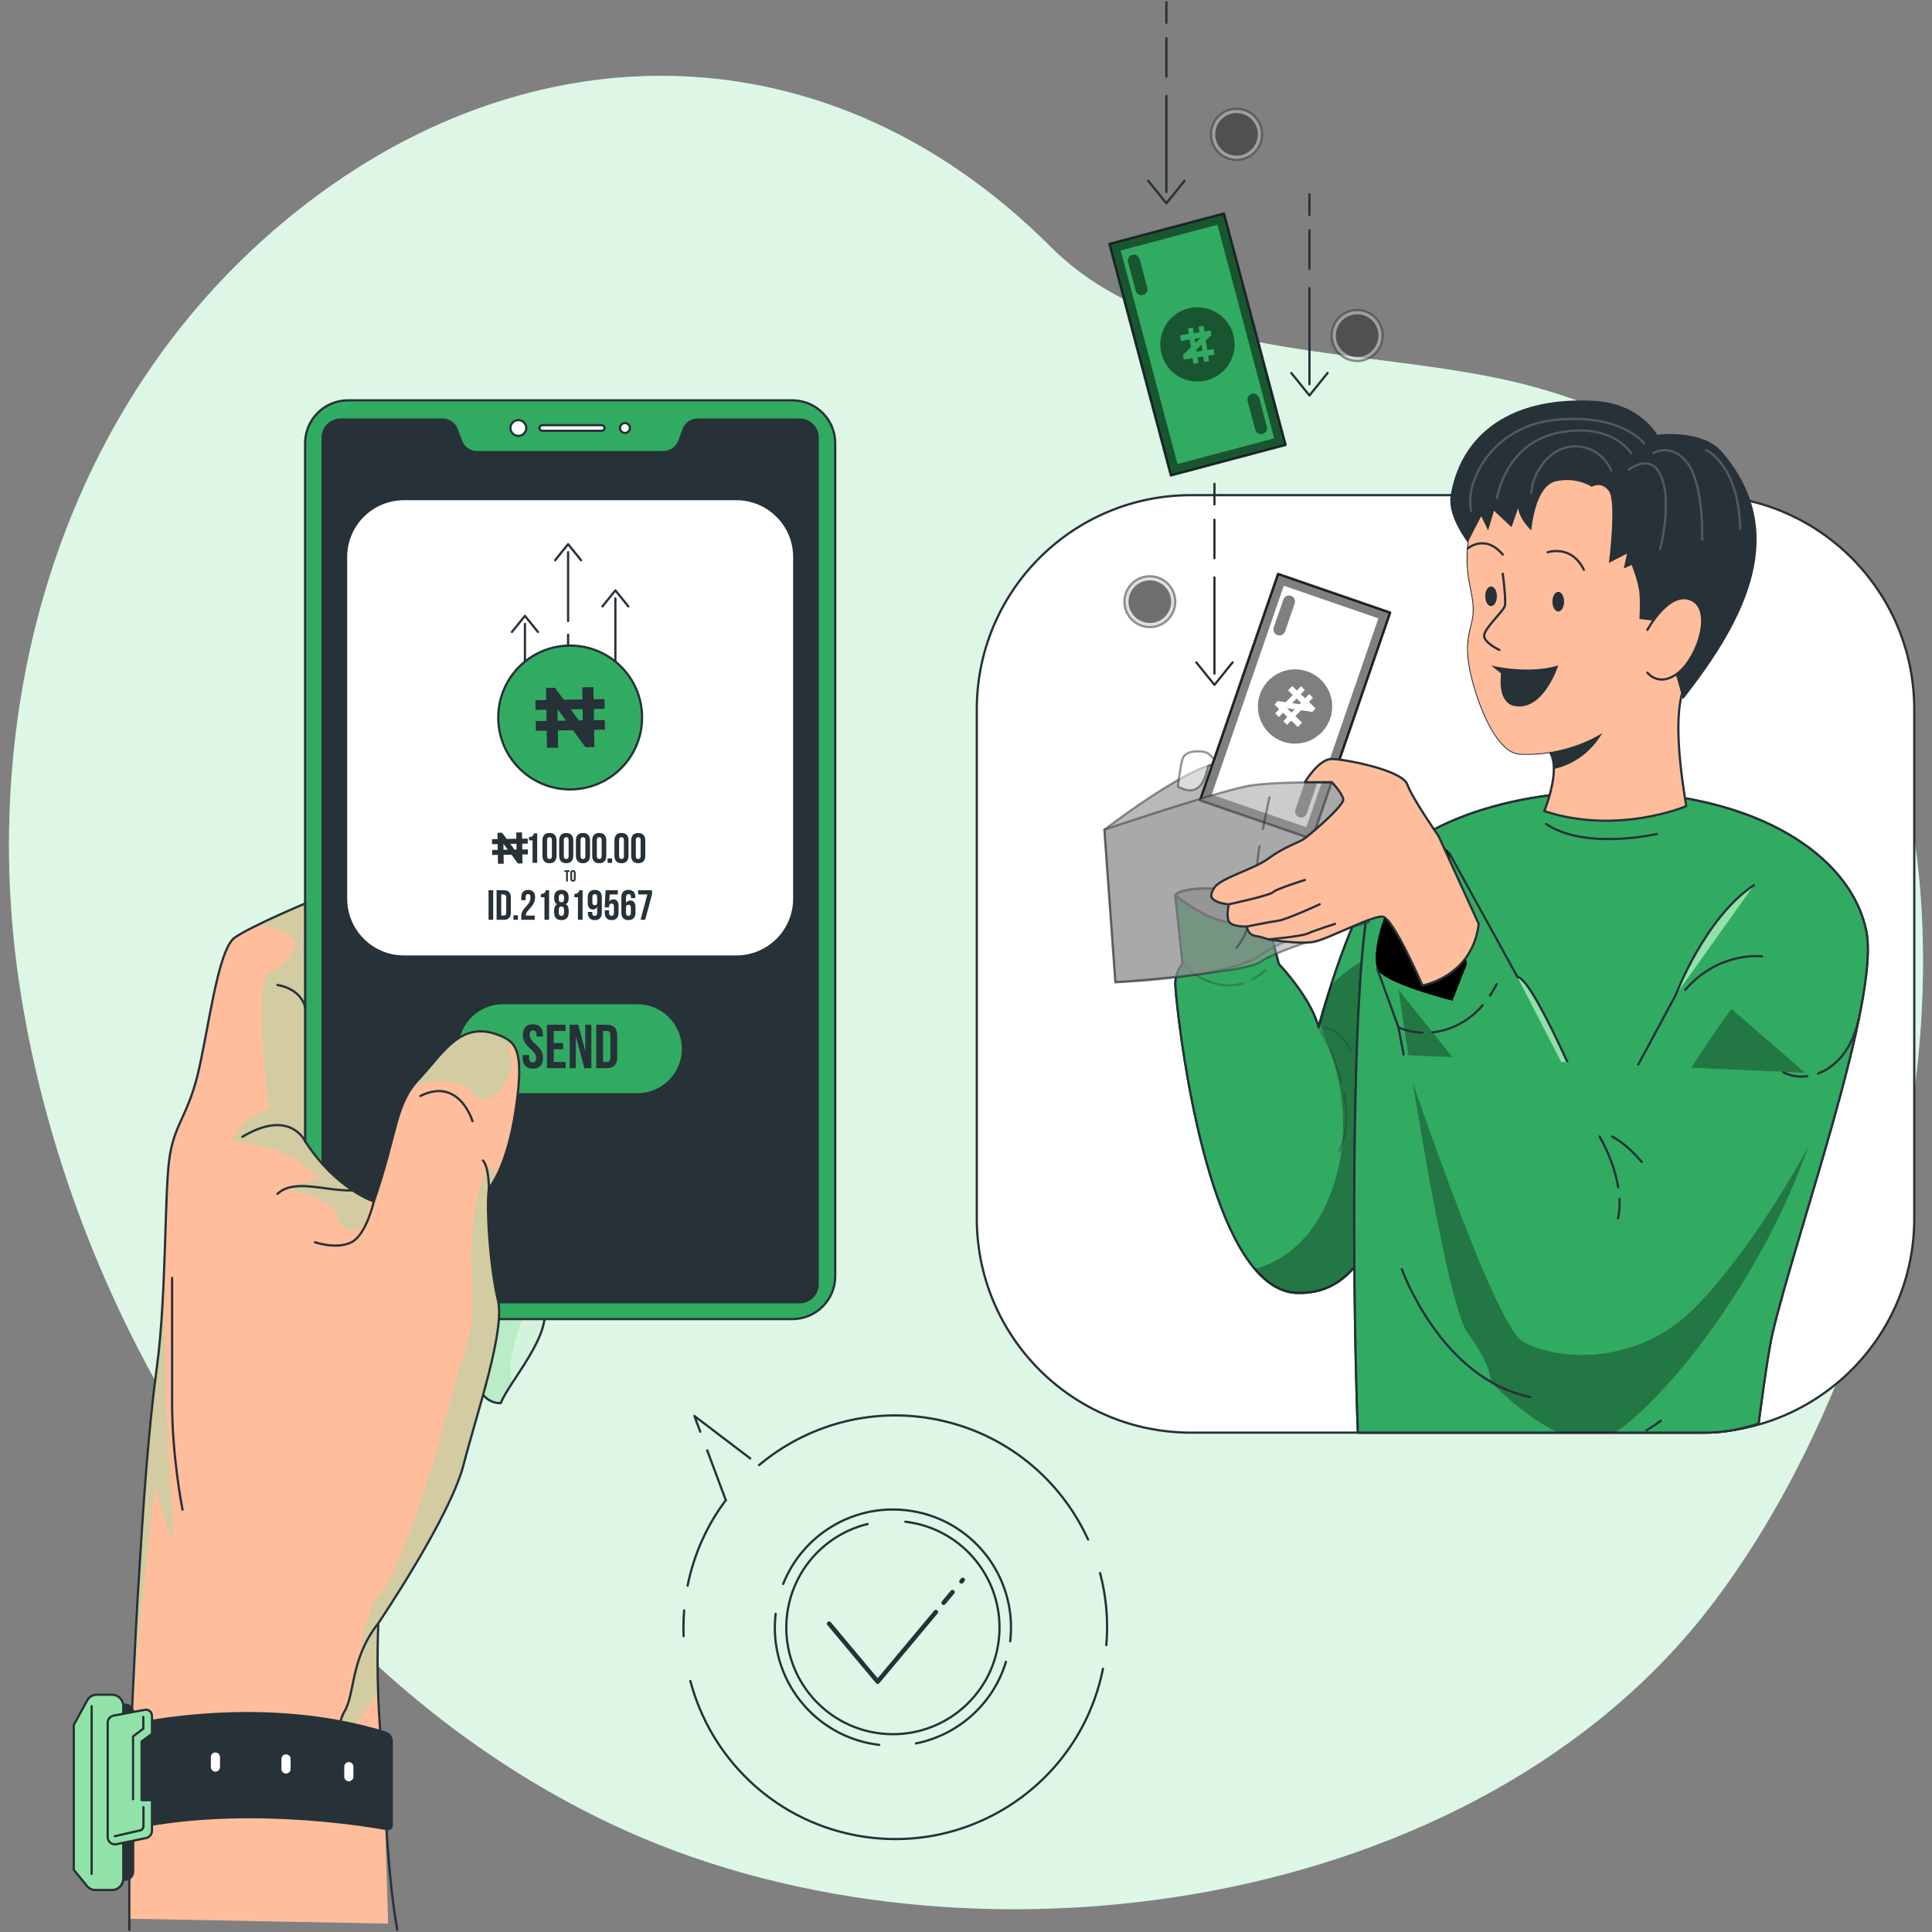 <?xml version="1.0" encoding="UTF-8"?>
<!DOCTYPE svg PUBLIC "-//W3C//DTD SVG 1.1//EN" "http://www.w3.org/Graphics/SVG/1.1/DTD/svg11.dtd">
<!-- Creator: CorelDRAW -->
<svg xmlns="http://www.w3.org/2000/svg" xml:space="preserve" width="304.932mm" height="304.932mm" version="1.1" style="shape-rendering:geometricPrecision; text-rendering:geometricPrecision; image-rendering:optimizeQuality; fill-rule:evenodd; clip-rule:evenodd"
viewBox="0 0 34236.65 34236.65"
 xmlns:xlink="http://www.w3.org/1999/xlink"
 xmlns:xodm="http://www.corel.com/coreldraw/odm/2003">
 <rect x="0" y="0" width="34236.65" height="34236.65" fill="#808080" stroke="none"/>
 <defs>
  <style type="text/css">
   <![CDATA[
    .str6 {stroke:white;stroke-width:39.61;stroke-linecap:round;stroke-linejoin:round;stroke-miterlimit:10;stroke-opacity:0.2}
    .str4 {stroke:#263138;stroke-width:39.61;stroke-linejoin:round;stroke-miterlimit:2.613;stroke-opacity:0.302}
    .str3 {stroke:#263138;stroke-width:39.61;stroke-linecap:round;stroke-linejoin:round;stroke-miterlimit:10;stroke-opacity:0.302}
    .str7 {stroke:#263138;stroke-width:39.61;stroke-linejoin:round;stroke-miterlimit:2.613;stroke-opacity:0.502}
    .str8 {stroke:#263138;stroke-width:39.61;stroke-linecap:round;stroke-linejoin:round;stroke-miterlimit:10;stroke-opacity:0.502}
    .str9 {stroke:#32AB62;stroke-width:8.56;stroke-miterlimit:2.613}
    .str5 {stroke:#FFBD9C;stroke-width:8.56;stroke-miterlimit:2.613}
    .str2 {stroke:#263138;stroke-width:39.61;stroke-linejoin:round;stroke-miterlimit:2.613}
    .str1 {stroke:#263138;stroke-width:79.22;stroke-linecap:round;stroke-linejoin:round;stroke-miterlimit:10}
    .str0 {stroke:#263138;stroke-width:39.61;stroke-linecap:round;stroke-linejoin:round;stroke-miterlimit:10}
    .fil23 {fill:none}
    .fil2 {fill:none;fill-rule:nonzero}
    .fil10 {fill:none;fill-rule:nonzero}
    .fil6 {fill:none;fill-rule:nonzero}
    .fil15 {fill:none;fill-rule:nonzero}
    .fil19 {fill:#237744}
    .fil20 {fill:#263138}
    .fil21 {fill:#32AB62}
    .fil22 {fill:white}
    .fil17 {fill:black;fill-rule:nonzero}
    .fil9 {fill:#263138;fill-rule:nonzero}
    .fil5 {fill:#32AB62;fill-rule:nonzero}
    .fil0 {fill:#91E2A8;fill-rule:nonzero}
    .fil8 {fill:#FFBD9C;fill-rule:nonzero}
    .fil3 {fill:white;fill-rule:nonzero}
    .fil4 {fill:black;fill-rule:nonzero;fill-opacity:0.302}
    .fil7 {fill:#91E2A8;fill-rule:nonzero;fill-opacity:0.302}
    .fil18 {fill:#91E2A8;fill-rule:nonzero;fill-opacity:0.4}
    .fil13 {fill:black;fill-rule:nonzero;fill-opacity:0.502}
    .fil11 {fill:#757575;fill-rule:nonzero;fill-opacity:0.502}
    .fil14 {fill:#999999;fill-rule:nonzero;fill-opacity:0.502}
    .fil16 {fill:#BFBFBF;fill-rule:nonzero;fill-opacity:0.502}
    .fil12 {fill:white;fill-rule:nonzero;fill-opacity:0.502}
    .fil1 {fill:white;fill-rule:nonzero;fill-opacity:0.702}
   ]]>
  </style>
   <clipPath id="id0">
    <path d="M-0 0l34236.65 0 0 34236.65 -34236.65 0 0 -34236.65z"/>
   </clipPath>
 </defs>
 <g id="Layer_x0020_1">
  <g>
  </g>
  <g style="clip-path:url(#id0)">
   <g>
    <path class="fil0" d="M4610.87 4295.73c15.3,-13.92 30.64,-27.8 46.01,-41.65 4235.88,-3814.14 9862.1,-3986.09 13960.79,119.7 2136.24,2139.94 5929.41,1730.4 8643.33,2504.4 9357.27,2668.74 7739.43,15364.7 3117.25,21501.86 -4171.05,5538.18 -13208.69,6789.38 -19280.75,4064.49 -5335.7,-2394.48 -9092.77,-7743.76 -10429.82,-13336.99 -134.11,-560.93 -244.38,-1127.51 -328.67,-1698.05 -703.31,-4761.34 647.59,-9818.12 4271.86,-13113.74z"/>
    <path class="fil1" d="M4610.89 4295.73c15.29,-13.92 30.63,-27.8 45.99,-41.64 4235.89,-3814.15 9862.12,-3986.1 13960.77,119.69 2136.26,2139.94 5929.42,1730.4 8643.34,2504.41 9357.27,2668.73 7739.43,15364.68 3117.25,21501.86 -4171.05,5538.18 -13208.69,6789.38 -19280.73,4064.47 -5335.73,-2394.46 -9092.77,-7743.76 -10429.84,-13336.99 -134.11,-560.92 -244.38,-1127.51 -328.68,-1698.07 -703.32,-4761.31 647.61,-9818.08 4271.9,-13113.72z"/>
    <path class="fil2 str0" d="M19545.24 29572.29c-406.6,2032.53 -2383.93,3350.63 -4416.47,2944 -1453.46,-290.77 -2541.59,-1384.76 -2894.93,-2727.76"/>
    <path class="fil2 str0" d="M19494.3 27876.5c108.03,407.45 148.43,837.92 110.85,1275.91"/>
    <path class="fil2 str0" d="M13450.67 25963.56c842.97,-707.62 1987.46,-1040.46 3150.57,-807.76 1229.4,245.94 2197.43,1066.56 2680.47,2126.43"/>
    <polyline class="fil2 str0" points="12409.14,25371.45 12304.69,25091.6 13294.27,25844.56 "/>
    <path class="fil2 str0" d="M12184.78 28099.79c113.75,-568.59 350.56,-1081.13 676.95,-1515.77"/>
    <line class="fil2 str0" x1="12861.73" y1="26584.02" x2="12531.98" y2= "25700.54" />
    <path class="fil2 str0" d="M12114.35 28994.8c-6.27,-151 -3.42,-303.61 9.03,-457.13"/>
    <path class="fil2 str0" d="M16042.93 26966.02c1036.16,121.35 1777.74,1059.69 1656.4,2095.86 -121.36,1036.18 -1059.69,1777.78 -2095.86,1656.43 -1036.18,-121.36 -1777.79,-1059.72 -1656.43,-2095.87 94.44,-806.29 683.54,-1434.18 1428.48,-1615.96"/>
    <path class="fil2 str0" d="M15579.79 30920.51c-1147.85,-134.45 -1969.37,-1173.93 -1834.95,-2321.75"/>
    <path class="fil2 str0" d="M17826.02 29449.49c-224.64,743.91 -845.4,1296.45 -1593.81,1445.42"/>
    <path class="fil2 str0" d="M13878.23 28068.83c340.99,-859.19 1226.64,-1417.66 2188.38,-1305.01 1147.83,134.42 1969.34,1173.89 1834.9,2321.74"/>
    <line class="fil2 str1" x1="17038.02" y1="28023.84" x2="17060.61" y2= "27996.79" />
    <line class="fil2 str1" x1="16722.13" y1="28401.95" x2="16879.49" y2= "28213.59" />
    <polyline class="fil2 str1" points="14692.89,28772.83 15553.43,29800.86 16584.27,28566.99 "/>
    <path class="fil3 str2" d="M30128.2 25387.42l-9024.27 0c-2095.47,0 -3794.21,-1698.72 -3794.21,-3794.21l0 -9024.25c0,-2095.47 1698.74,-3794.21 3794.21,-3794.21l9024.27 0c2095.5,0 3794.21,1698.74 3794.21,3794.21l0 9024.25c0,2095.49 -1698.71,3794.21 -3794.21,3794.21z"/>
    <path class="fil2 str0" d="M30355.64 10799.52c518.95,-2067.99 -598.84,-2775.77 -1303.12,-3046.77 -1128.25,-434.13 -2552.04,59.76 -2885.65,1208.61 -333.63,1148.84 -32.98,1410.41 -48.55,1880.43 -10.92,329.65 -229.48,491.96 11.47,1319.17 158.96,545.72 454.31,1171.75 798.64,1191.76 931.95,54.15 1814.28,-476.6 1765.27,-725.71"/>
    <path class="fil3 str2" d="M22398.51 16089.14c-251.84,-415.8 -1461.24,-409 -1570.74,-224.27 0,0 599.21,1937 1267,1736.23 667.81,-200.77 303.74,-1511.96 303.74,-1511.96z"/>
    <path class="fil2 str2" d="M22398.51 16089.14c-251.84,-415.8 -1461.24,-409 -1570.74,-224.27 0,0 599.21,1937 1267,1736.23 667.81,-200.77 303.74,-1511.96 303.74,-1511.96z"/>
    <path class="fil4" d="M22398.5 16089.15c-251.82,-415.79 -1461.22,-409 -1570.74,-224.28 0,0 599.21,1937 1267,1736.23 667.82,-200.78 303.74,-1511.95 303.74,-1511.95z"/>
    <path class="fil0 str2" d="M20955.72 17074.79c0,0 -128.03,146.04 -128.03,365.39 0,180.65 344.67,3789.22 1408.4,5045.38 222.86,263.69 477.56,423.57 767.53,427.02 900.42,9.69 1336.44,-704.53 1909.5,-2361.44 71.28,-206.22 145.33,-427.69 222.17,-664.39 557.13,-1710.17 1241.61,-5277.2 1241.61,-5277.2 0,0 -1214.63,281.69 -1935.09,995.91 -314.91,312.15 -642.96,1198.02 -852.68,1848.57 -103.11,319.73 -177.86,582.04 -208.99,692.78 -9.71,36.68 -15.22,56.74 -15.22,56.74 -27.69,-107.27 -73.37,-216.6 -127.34,-323.2 -0.7,-1.37 -0.7,-2.08 -1.39,-2.77 -2.08,-2.77 -3.47,-5.54 -4.17,-8.31 -217.31,-417.32 -570.97,-785.51 -570.97,-785.51l-262.29 -994.54c0,0 -92.76,181.34 -512.17,245.69 -420.09,64.38 -1058.9,-469.93 -1058.9,-469.93l128.03 1209.8z"/>
    <path class="fil5 str2" d="M20955.72 17074.79c0,0 -128.03,146.04 -128.03,365.39 0,180.65 344.67,3789.22 1408.4,5045.38 222.86,263.69 477.56,423.57 767.53,427.02 900.42,9.69 1336.44,-704.53 1909.5,-2361.44 71.28,-206.22 145.33,-427.69 222.17,-664.39 557.13,-1710.17 1241.61,-5277.2 1241.61,-5277.2 0,0 -1214.63,281.69 -1935.09,995.91 -314.91,312.15 -642.96,1198.02 -852.68,1848.57 -103.11,319.73 -177.86,582.04 -208.99,692.78 -9.71,36.68 -15.22,56.74 -15.22,56.74 -27.69,-107.27 -73.37,-216.6 -127.34,-323.2 -0.7,-1.37 -0.7,-2.08 -1.39,-2.77 -2.08,-2.77 -3.47,-5.54 -4.17,-8.31 -217.31,-417.32 -570.97,-785.51 -570.97,-785.51l-262.29 -994.54c0,0 -92.76,181.34 -512.17,245.69 -420.09,64.38 -1058.9,-469.93 -1058.9,-469.93l128.03 1209.8z"/>
    <path class="fil4" d="M22236.1 22485.55c222.85,263.7 477.54,423.58 767.52,427.04 900.43,9.69 1336.45,-704.56 1909.49,-2361.45l-12.44 -3850.79c0,0 -676.87,131.5 -1311.53,753.68 -103.13,319.73 -177.87,582.04 -208.99,692.79 253.3,527.4 694.86,1739.91 188.25,3032.09 -328.77,838.12 -866.51,1178.62 -1332.3,1306.65z"/>
    <path class="fil6 str3" d="M23819.18 19379.15c64.55,338.05 67.14,704.63 -89.2,1019.23"/>
    <path class="fil6 str3" d="M23364.91 18203.43c177.82,300.16 316.33,630.72 406.44,967.37"/>
    <path class="fil6 str3" d="M23938.77 18629.38c0,0 -126.65,-348.37 -468.89,-425.95"/>
    <path class="fil6 str3" d="M22190.91 17356.33c82.47,-44.43 159.34,-99.23 229.44,-161.35"/>
    <path class="fil6 str3" d="M20955.51 17074.79c268.15,286.71 686.2,474.19 1075.99,349.37"/>
    <path class="fil7 str4" d="M23231.35 17869.96c0,0 1.35,2.8 4.83,7.62 -2.07,-2.76 -3.48,-5.54 -4.17,-8.3 -0.66,0 -0.66,0.67 -0.66,0.67z"/>
    <path class="fil0 str2" d="M31164.35 25226.46c0,0 153.19,-1208.95 246.56,-1603.7 420.43,-1777.27 1901.6,-5895.08 1662.76,-7113.57 -245.46,-1252.24 -1746.72,-2347.95 -4169.77,-2468.38 -2247.23,-112.11 -4099.97,684.48 -4542.89,1610.52 -422.89,883.8 -405.59,6983.62 -298.32,9736.08 0,0 4629.89,0 6173.18,0 487.41,0 928.48,-160.96 928.48,-160.96z"/>
    <path class="fil5 str2" d="M31164.35 25226.46c0,0 153.19,-1208.95 246.56,-1603.7 420.43,-1777.27 1901.6,-5895.08 1662.76,-7113.57 -245.46,-1252.24 -1746.72,-2347.95 -4169.77,-2468.38 -2247.23,-112.11 -4099.97,684.48 -4542.89,1610.52 -422.89,883.8 -405.59,6983.62 -298.32,9736.08 0,0 4629.89,0 6173.18,0 487.41,0 928.48,-160.96 928.48,-160.96z"/>
    <path class="fil4" d="M30681.77 17878.14c-1164.01,1595.59 -2432.96,3983.4 -2432.96,3983.4l-3466.7 -4320.45c0,0 793.91,5487.63 1226.93,6081.66 433.04,594.04 413.72,866.94 413.72,866.94 0,0 570.68,614.53 1197.99,897.74l994.95 0c928.58,-594.1 3023.78,-3151.63 3727.23,-6069.07l-1661.16 -1440.22z"/>
    <path class="fil8 str2" d="M29882.32 14284.86c0,0 -1208.28,518.3 -2515.95,88.71 0,0 168.39,-409.07 169.21,-746.66 0.83,-169.21 -41.89,-321.15 -169.21,-393.43 0,0 59.15,-64.92 159.36,-167.57 0.81,0 0.81,0 0.81,0 495.32,-504.36 1999.28,-1922.08 2488.85,-1076.88 0,0 -512.54,48.47 -133.07,2295.82z"/>
    <path class="fil9" d="M28516.34 12719.28c0,0 -198.77,728.57 -980.76,907.63 0.83,-169.21 -41.89,-321.15 -169.21,-393.43 0,0 59.15,-64.92 159.36,-167.57 0.81,0 0.81,0 0.81,0 478.88,-188.11 989.79,-346.63 989.79,-346.63z"/>
    <path class="fil8 str5" d="M28693.71 12626.99l1661.92 -1827.48c518.95,-2067.99 -598.84,-2775.77 -1303.12,-3046.77 -1128.25,-434.13 -2552.04,59.76 -2885.65,1208.61 -333.63,1148.84 -32.98,1410.41 -48.55,1880.43 -10.92,329.65 -229.48,491.96 11.47,1319.17 158.96,545.72 454.31,1171.75 798.64,1191.76 931.95,54.15 1814.28,-476.6 1765.27,-725.71z"/>
    <path class="fil2 str0" d="M27427.19 9786.26c0,0 417.23,-144.2 640.08,310.88"/>
    <path class="fil2 str0" d="M26009.05 9718.35c0,0 310.25,-263.38 621.16,109.23"/>
    <path class="fil9" d="M27510.15 10661.91c0,96.11 46.31,174.02 103.45,174.02 57.16,0 103.47,-77.91 103.47,-174.02 0,-96.12 -46.31,-174.03 -103.47,-174.03 -57.14,0 -103.45,77.91 -103.45,174.03z"/>
    <path class="fil9" d="M26319.31 10566.66c0,96.12 46.31,174.05 103.45,174.05 57.14,0 103.47,-77.93 103.47,-174.05 0,-96.12 -46.34,-174.03 -103.47,-174.03 -57.14,0 -103.45,77.91 -103.45,174.03z"/>
    <path class="fil8" d="M26571.38 11517.98l58.83 -1349.79c0,0 64.27,478.84 35.63,572.51 -28.63,93.64 -352.65,386.08 -365.39,516.08 -12.71,129.97 270.93,261.2 270.93,261.2z"/>
    <path class="fil2 str0" d="M26630.21 10168.2c0,0 64.27,478.84 35.63,572.51 -28.63,93.64 -352.65,386.08 -365.39,516.08 -12.71,129.97 270.93,261.2 270.93,261.2"/>
    <path class="fil9" d="M26422.76 11792.94c0,0 647,162.47 1190.85,0 0,0 -256.24,802.55 -762.7,720.78 -335.47,-54.16 -250.05,-580.05 -250.05,-580.05l-178.09 -140.73z"/>
    <path class="fil9" d="M28206.57 8627.4c0,0 -267.51,-184.13 -639.74,-97.49 -372.22,86.67 -430.73,869.39 -430.73,869.39 0,0 -198.9,-176.16 -233.98,-392.8l-117 335.78 -310.34 -292.45 -103.9 349.46 -123.26 -251.97 -238.8 465.18c0,0 -358.89,-462.47 -303.29,-819.94 151.64,-974.84 925.18,-1775.78 2543.26,-1689.72 814.54,43.34 1118.51,601.63 1118.51,601.63 0,0 796.63,-107.74 1149.93,305.5 1203.07,1407.18 448.59,2935.15 -693.95,4382.77l-391.65 -1379.67 -379.11 -43.34c0,0 14.11,-208.5 2.36,-425.13 -11.77,-216.64 -140.45,-533.64 -140.45,-533.64l-140.4 63.05 58.48 -264.23 -320.68 164.43c0,0 135.55,-1086.86 0,-1271.01 -135.58,-184.12 -305.26,-75.81 -305.26,-75.81z"/>
    <path class="fil8" d="M29193.36 11919.7l0 -758.28c0,0 379.12,-706.57 775.5,-534.22 396.37,172.32 120.64,1016.75 -224.04,1292.5 -344.67,275.73 -551.47,0 -551.47,0z"/>
    <path class="fil2 str0" d="M29193.36 11161.42c0,0 379.12,-706.57 775.5,-534.22 396.37,172.32 120.64,1016.75 -224.04,1292.5 -344.67,275.73 -551.47,0 -551.47,0"/>
    <path class="fil10 str6" d="M28550.43 8336.65c0,0 -141.45,-396.14 -605.44,-426.6 -463.98,-30.48 -797.43,472.33 -808.03,822.78"/>
    <path class="fil10 str6" d="M28864.33 8320.76c0,0 317.93,-243.83 502.48,0 311.84,412.07 53.66,1407.02 53.66,1407.02"/>
    <path class="fil10 str6" d="M29296.97 8030.15c0,0 330.88,-203.3 614.36,188.75 283.43,392 252.58,1344.49 252.58,1344.49"/>
    <path class="fil10 str6" d="M30234.38 7977.45c0,0 572.84,241.45 605.35,1395.32"/>
    <path class="fil10 str6" d="M28902.87 8030.15c0,0 -322.28,-546.74 -1276.21,-363.91 -954,182.83 -1097.26,1158.01 -1097.26,1158.01"/>
    <path class="fil10 str6" d="M29140.27 7864.32c0,0 -384.19,-533.29 -1551.89,-426.63 -1167.74,106.67 -1637.36,1127.52 -1518.69,1615.09"/>
    <path class="fil11 str7" d="M19571.01 14701.86c0,0 1388.91,-1069.04 1994.26,-1177.35 605.35,-108.32 2688.41,346.61 2688.41,346.61l0 2466.87c0,0 -1303.2,143.02 -1888.1,571.13 -584.93,428.09 -2599.6,496.71 -2599.6,496.71l-194.97 -2703.96z"/>
    <path class="fil12 str7" d="M20874.61 13937.61c0,0 31.83,-314.13 80.9,-487.42 49.08,-173.3 384.86,-154.75 460.66,-93.63 75.85,61.13 149.1,167.94 149.1,167.94 0,0 -116.57,34.01 -149.1,44.84 -32.46,10.8 -64.99,639.05 -541.55,368.27z"/>
    <polygon class="fil3 str2" points="24634.96,10856.28 23251.02,14868.19 21264.34,14182.86 22648.28,10170.95 "/>
    <polygon class="fil2 str2" points="24634.96,10856.28 23251.02,14868.19 21264.34,14182.86 22648.28,10170.95 "/>
    <path class="fil13" d="M21264.31 14182.86l1986.69 685.35 1383.94 -4011.91 -1986.67 -685.35 -1383.96 4011.91zm3161.74 -3224.88l-1276.77 3701.37 -1676.1 -578.19 1276.78 -3701.34 1676.09 578.17z"/>
    <path class="fil13" d="M22943.32 10693.35l-170.93 495.49c-19.1,55.46 -79.58,84.9 -135.03,65.78 -55.43,-19.14 -84.89,-79.62 -65.77,-135.05l170.92 -495.49c19.14,-55.46 79.6,-84.9 135.06,-65.78 55.45,19.14 84.89,79.6 65.76,135.05z"/>
    <path class="fil13" d="M23327.68 13919.62l-170.91 495.46c-19.12,55.45 -79.57,84.88 -135.03,65.77 -55.44,-19.13 -84.89,-79.59 -65.77,-135.05l170.92 -495.49c19.12,-55.42 79.59,-84.88 135.05,-65.76 55.44,19.14 84.89,79.57 65.75,135.06z"/>
    <path class="fil13" d="M22327.29 12304.88c-118.59,343.71 63.93,718.49 407.68,837.08 343.71,118.56 718.49,-63.96 837.06,-407.7 118.56,-343.71 -63.95,-718.49 -407.7,-837.05 -343.71,-118.59 -718.49,63.94 -837.04,407.68z"/>
    <polygon class="fil0 str2" points="20749.44,8423.76 19659.36,4322.23 21690.45,3782.42 22780.53,7883.95 "/>
    <polygon class="fil5 str2" points="20749.44,8423.76 19659.36,4322.23 21690.45,3782.42 22780.53,7883.95 "/>
    <path class="fil13" d="M21690.45 3782.42l-2031.09 539.81 1090.08 4101.54 2031.09 -539.84 -1090.08 -4101.52zm-824.42 4440.39l-1005.68 -3784.04 1713.53 -455.38 1005.68 3784 -1713.53 455.41z"/>
    <path class="fil13" d="M22244.17 7615.08l-134.61 -506.55c-15.09,-56.7 18.66,-114.86 75.35,-129.91 56.7,-15.1 114.85,18.66 129.94,75.36l134.61 506.55c15.07,56.7 -18.67,114.85 -75.37,129.91 -56.67,15.07 -114.85,-18.68 -129.91,-75.36z"/>
    <path class="fil13" d="M20125.04 5152.2l-134.63 -506.53c-15.07,-56.69 18.67,-114.85 75.37,-129.91 56.69,-15.06 114.85,18.68 129.94,75.38l134.61 506.52c15.07,56.69 -18.67,114.85 -75.37,129.93 -56.7,15.06 -114.86,-18.69 -129.91,-75.38z"/>
    <path class="fil13" d="M21856.23 5933.98c-93.41,-351.4 -453.99,-560.56 -805.39,-467.17 -351.4,93.39 -560.57,453.99 -467.18,805.39 93.41,351.4 453.98,560.55 805.38,467.16 351.42,-93.39 560.58,-453.98 467.19,-805.38z"/>
    <path class="fil14 str7" d="M19571.01 14701.86c0,0 2014.69,-679.11 2556.28,-776.58 541.58,-97.48 2126.39,-54.16 2126.39,-54.16l0 2466.87c0,0 -1654.47,502 -1909.77,702.8 -255.28,200.83 -2577.93,365.03 -2577.93,365.03l-194.97 -2703.96z"/>
    <path class="fil15 str8" d="M22320.36 14995.62c-106.09,571.09 -29.88,1336.72 -407.99,1800.01"/>
    <path class="fil15 str8" d="M22495.83 14131.07c-41.04,186.41 -79.78,373.28 -116.98,560.47"/>
    <path class="fil16 str7" d="M24501.09 5946.54c0,249.25 -202.07,451.29 -451.32,451.29 -249.23,0 -451.31,-202.04 -451.31,-451.29 0,-249.23 202.07,-451.29 451.31,-451.29 249.24,0 451.32,202.06 451.32,451.29z"/>
    <path class="fil13" d="M24301.84 6227.63c155.23,-139.21 168.25,-377.89 29.03,-533.14 -139.19,-155.23 -377.89,-168.25 -533.12,-29.03 -155.26,139.19 -168.26,377.89 -29.07,533.12 139.22,155.26 377.9,168.26 533.16,29.06z"/>
    <path class="fil16 str7" d="M22363.64 2380.53c0,249.26 -202.06,451.29 -451.27,451.29 -249.26,0 -451.34,-202.03 -451.34,-451.29 0,-249.24 202.07,-451.29 451.34,-451.29 249.21,0 451.27,202.05 451.27,451.29z"/>
    <path class="fil13" d="M22164.41 2661.63c155.23,-139.21 168.25,-377.92 29.03,-533.16 -139.19,-155.26 -377.9,-168.25 -533.16,-29.06 -155.23,139.21 -168.22,377.92 -29.03,533.16 139.22,155.26 377.9,168.25 533.16,29.06z"/>
    <path class="fil16 str7" d="M20268.59 11100.19c-242.03,-59.5 -390.04,-303.93 -330.57,-545.98 59.48,-242.01 303.93,-390.04 545.95,-330.56 242.02,59.48 390.06,303.93 330.57,545.95 -59.47,242.05 -303.92,390.04 -545.95,330.59z"/>
    <path class="fil13" d="M20043.16 10839.61c98.14,183.96 326.84,253.56 510.82,155.42 183.96,-98.14 253.56,-326.84 155.42,-510.82 -98.14,-183.96 -326.84,-253.56 -510.82,-155.42 -183.96,98.14 -253.56,326.84 -155.42,510.82z"/>
    <path class="fil17" d="M25679.4 15111.01c-114.99,-208.32 -443.54,-107.92 -826.85,494.43 -383.32,602.35 -539.86,1304.8 -447.22,1560.64 92.65,255.8 1332.48,565.82 1332.48,565.82l255.54 -647.96 -313.96 -1972.93z"/>
    <path class="fil13" d="M25679.4 15111.04c-114.99,-208.34 -443.54,-107.92 -826.87,494.42 -383.32,602.35 -539.84,1304.8 -447.22,1560.61 92.67,255.81 1332.49,565.85 1332.49,565.85l255.54 -647.98 -313.95 -1972.9z"/>
    <path class="fil8 str2" d="M26203.8 16371.97l-711.23 -1556.18c0,0 -463.35,-663.22 -554.64,-916.08 -91.29,-252.86 -1110.64,-449.51 -1340.81,-449.51 -230.19,0 -473.69,411.32 -473.69,411.32l478.88 0.28c0,0 178.59,187.76 201.05,300.15 22.48,112.37 -633.08,671.15 -726.75,724.23 -93.65,53.08 -340.76,135.48 -601.18,328.41 -260.41,192.94 -847.27,343.42 -956.55,516.35 -109.27,172.95 -32.05,205.65 46.4,245.48 78.47,39.84 209.57,49.22 209.57,49.22 0,0 -46.82,196.65 0,299.69 46.83,103 319.72,93.64 319.72,93.64 0,0 12.82,143 146.24,165.14 133.42,22.16 234.61,62.19 234.61,62.19 0,0 563.72,95.37 816.59,41.72 252.86,-53.65 1020.13,-462.32 1207.77,-445.3 187.65,17.04 706.23,1220.77 706.23,1220.77 0,0 885.41,-150 997.8,-1091.5z"/>
    <path class="fil2 str0" d="M21774.85 16025.63c0,0 736.22,-159.22 784.88,-215.42 48.62,-56.18 563.69,-216.26 563.69,-216.26"/>
    <path class="fil2 str0" d="M22094.56 16418.95c0,0 413.4,-84.29 557.25,-103.02 143.85,-18.72 733.84,-290.3 733.84,-290.3"/>
    <path class="fil2 str0" d="M22475.42 16646.28c0,0 582.47,-49.39 704.22,-105.57 121.74,-56.21 477.61,-168.59 477.61,-168.59"/>
    <path class="fil0" d="M29694.73 17631.5l1386.17 -1945.29c-864.16,569.59 -1386.17,1945.29 -1386.17,1945.29z"/>
    <path class="fil2 str0" d="M31080.91 15686.22c-864.16,569.59 -1386.17,1945.29 -1386.17,1945.29"/>
    <line class="fil2 str0" x1="29694.73" y1="17631.5" x2="28345.71" y2= "20140.71" />
    <path class="fil0" d="M26889.97 17312.08l1455.74 2828.63c0,0 -1134.38,-2792.89 -1455.74,-2828.63z"/>
    <path class="fil2 str0" d="M28345.71 20140.71c0,0 -1134.38,-2792.89 -1455.74,-2828.63"/>
    <line class="fil2 str0" x1="26889.97" y1="17312.08" x2="25679.4" y2= "15111.01" />
    <polyline class="fil2 str0" points="24405.33,17166.08 24782.11,18206.48 24875.93,18700.81 "/>
    <path class="fil5 str9" d="M32577.8 19040.2l-7701.87 -339.39c0,0 1591.26,4773.9 2111.48,5069.41 520.21,295.5 1703.79,428.05 2707.33,-306.85 1003.5,-734.88 2720.5,-3514.01 2883.06,-4423.17z"/>
    <path class="fil2 str0" d="M26402.92 17642.32c43.68,-65.39 83.92,-133.05 120.84,-202.46"/>
    <path class="fil2 str0" d="M25383.16 18294.79c346.42,-36.78 668.81,-217.7 892.47,-482.95"/>
    <path class="fil2 str0" d="M24782.11 18206.48c134.35,56.55 278.22,88.63 423.89,94.35"/>
    <path class="fil2 str0" d="M28699.58 21247.1c5.64,114.67 -1.65,230.28 -27.6,342.27"/>
    <path class="fil2 str0" d="M28345.71 20140.71c158.26,276 277.4,585.77 330.84,899.53"/>
    <path class="fil2 str0" d="M29091.8 20590.04c0,0 -245.3,-307.26 -524.94,-449.33"/>
    <path class="fil2 str0" d="M31224.33 16948.31c0,0 -758.98,-101.5 -1361.3,592.78"/>
    <path class="fil2 str0" d="M32027.01 19071.02c-145.54,20.55 -294.23,-1.81 -425.39,-69"/>
    <path class="fil2 str0" d="M32938.37 18053.31c-119.47,576.07 -440.95,868.34 -721.17,969.89"/>
    <path class="fil2 str0" d="M29360.12 14779.01c0,0 -1260.02,292.84 -1962.03,-176.59"/>
    <path class="fil2 str0" d="M24841.41 22489.25c0,0 686.5,1938.48 2274.53,2267.05"/>
    <path class="fil2 str0" d="M29430.81 25176.12c-81.73,61.58 -167.34,118.05 -254.42,171.79"/>
    <line class="fil2 str0" x1="20669.13" y1="1699.62" x2="20669.13" y2= "3403.78" />
    <line class="fil2 str0" x1="20669.13" y1="677.1" x2="20669.13" y2= "1358.79" />
    <line class="fil2 str0" x1="20669.13" y1="40.12" x2="20669.13" y2= "404.73" />
    <polyline class="fil2 str0" points="20347.3,3204.59 20669.13,3602.97 20990.98,3204.59 "/>
    <line class="fil2 str0" x1="21521.06" y1="10233.07" x2="21521.06" y2= "11937.23" />
    <line class="fil2 str0" x1="21521.06" y1="9210.56" x2="21521.06" y2= "9892.21" />
    <line class="fil2 str0" x1="21521.06" y1="8573.56" x2="21521.06" y2= "8938.19" />
    <polyline class="fil2 str0" points="21199.23,11738.03 21521.06,12136.42 21842.88,11738.03 "/>
    <line class="fil2 str0" x1="23204.47" y1="5104.33" x2="23204.47" y2= "6808.49" />
    <line class="fil2 str0" x1="23204.47" y1="4081.85" x2="23204.47" y2= "4763.5" />
    <line class="fil2 str0" x1="23204.47" y1="3444.85" x2="23204.47" y2= "3809.48" />
    <polyline class="fil2 str0" points="22882.64,6609.32 23204.47,7007.69 23526.3,6609.32 "/>
    <path class="fil3" d="M8373.07 23878.28c-26.78,1069.77 502.76,983.42 502.76,983.42 32.81,-88.36 108.46,-210.21 199.47,-351.47 277.18,-426.43 701.59,-1024.23 542.26,-1378.38 -72.29,-160.66 -207.53,-384.93 -354.12,-610.52 -283.86,-435.13 -609.87,-874.96 -609.87,-874.96l1413.86 -234.3c0,0 1006.84,416.38 1801.46,464.58 20.77,1.36 41.51,2.01 61.58,2.01 725.69,14.06 608.53,-554.95 608.53,-738.38 0,-78.32 -196.15,-221.59 -425.75,-362.82 -327.36,-200.85 -724.33,-398.34 -724.33,-398.34l214.89 -445.16c149.27,26.78 273.11,32.13 375.54,20.07 550.29,-60.24 474.64,-601.81 385.6,-838.12 -25.43,-67.62 -151.98,-170.04 -330.7,-287.87 -565.68,-372.88 -1648.84,-892.37 -1648.84,-892.37l-1588.57 0 -1563.13 4267.04c0,0 1165.49,605.82 1139.37,1675.59z"/>
    <path class="fil18" d="M8373.08 23878.26c-26.79,1069.78 502.77,983.43 502.77,983.43 32.8,-88.36 108.45,-210.18 199.46,-351.47 277.15,-426.41 701.59,-1024.23 542.25,-1378.36 -72.29,-160.66 -207.53,-384.94 -354.11,-610.54 -283.87,-435.13 -609.87,-874.95 -609.87,-874.95l1413.85 -234.31c0,0 1006.84,416.37 1801.47,464.58 20.78,1.36 41.51,2.01 61.59,2.01 725.68,14.08 608.51,-554.95 608.51,-738.38 0,-78.34 -196.15,-221.6 -425.76,-362.81 -327.35,-200.87 -724.31,-398.37 -724.31,-398.37l214.86 -445.16c149.27,26.79 273.12,32.16 375.55,20.06 550.29,-60.24 474.65,-601.82 385.6,-838.11 -25.41,-67.61 -151.99,-170.04 -330.71,-287.87 -565.66,-372.89 -1648.83,-892.37 -1648.83,-892.37l-1588.59 0 -1563.12 4267.05c0,0 1165.48,605.82 1139.37,1675.57z"/>
    <path class="fil18" d="M8373.08 23878.26c-26.79,1069.78 502.77,983.43 502.77,983.43 32.8,-88.36 108.45,-210.18 199.46,-351.47 -18.73,-99.06 -30.79,-206.18 -28.77,-311.27 6.69,-366.19 307.28,-1067.08 307.28,-1067.08l-307.28 -486c44.84,-46.2 121.83,-87.72 216.91,-124.54 -283.87,-435.13 -609.87,-874.95 -609.87,-874.95l1413.85 -234.31c0,0 1006.84,416.37 1801.47,464.58 20.78,1.36 41.51,2.01 61.59,2.01 -46.18,-398.31 111.11,-900.39 182.75,-1101.19 -327.35,-200.87 -724.31,-398.37 -724.31,-398.37l214.86 -445.16c149.27,26.79 273.12,32.16 375.55,20.06 -72.29,-347.39 -3.36,-829.42 54.89,-1125.97 -565.66,-372.89 -1648.83,-892.37 -1648.83,-892.37l-1588.59 0 -1563.12 4267.05c0,0 1165.48,605.82 1139.37,1675.57z"/>
    <line class="fil2 str0" x1="8796.51" y1="17935.57" x2="10385.51" y2= "17935.57" />
    <path class="fil2 str0" d="M10385.51 17935.57c0,0 1873.52,898.92 1979.44,1180 105.94,281.07 192.18,989.79 -761.19,818.56"/>
    <line class="fil2 str0" x1="11603.76" y1="19934.13" x2="11388.94" y2= "20379.02" />
    <path class="fil2 str0" d="M11388.94 20379.02c0,0 1150.01,571.76 1150.01,761.03 0,189.3 124.12,784.17 -670.37,736.4 -794.51,-47.83 -1800.89,-464.61 -1800.89,-464.61"/>
    <line class="fil2 str0" x1="10067.7" y1="21411.83" x2="8653.73" y2= "21646.06" />
    <path class="fil2 str0" d="M8653.73 21646.06c0,0 751.9,1014.31 963.77,1485.63 211.85,471.3 -609.13,1373.77 -741.52,1730.29 0,0 -529.69,85.87 -503.21,-983.81 26.5,-1069.66 -1138.76,-1675.67 -1138.76,-1675.67"/>
    <path class="fil2 str0" d="M9173.22 22940.92c0,0 -398.22,-222.98 -615.07,190.77"/>
    <path class="fil5 str2" d="M14040.06 23375.57l-7872.66 0c-420.17,0 -760.8,-340.62 -760.8,-760.77l0 -14759.66c0,-420.15 340.62,-760.77 760.8,-760.77l7872.66 0c420.15,0 760.77,340.62 760.77,760.77l0 14759.66c0,420.15 -340.62,760.77 -760.77,760.77z"/>
    <path class="fil9" d="M14509.64 7754.89l0 15002.14c0,187.47 -151.94,339.41 -339.41,339.41l-8133.03 0c-187.43,0 -339.41,-151.94 -339.41,-339.41l0 -15002.14c0,-187.46 151.98,-339.41 339.41,-339.41l1807.12 0c118.96,0 225.38,73.92 266.9,185.41l76.79 206.22c41.52,111.49 147.95,185.44 266.9,185.44l3297.61 0c118.96,0 225.38,-73.95 266.9,-185.44l76.79 -206.22c41.52,-111.49 147.95,-185.41 266.9,-185.41l1807.12 0c187.47,0 339.41,151.95 339.41,339.41z"/>
    <path class="fil5 str2" d="M11294.95 19391.43l-2382.45 0c-446.11,0 -807.74,-361.62 -807.74,-807.74 0,-446.1 361.63,-807.74 807.74,-807.74l2382.45 0c446.1,0 807.74,361.64 807.74,807.74 0,446.12 -361.64,807.74 -807.74,807.74z"/>
    <path class="fil3 str2" d="M9325.81 7584.59c0,77.54 -62.86,140.4 -140.4,140.4 -77.53,0 -140.4,-62.86 -140.4,-140.4 0,-77.56 62.87,-140.4 140.4,-140.4 77.54,0 140.4,62.84 140.4,140.4z"/>
    <path class="fil3 str2" d="M11162.42 7584.59c0,48.62 -39.4,88.01 -88.01,88.01 -48.62,0 -88.01,-39.4 -88.01,-88.01 0,-48.62 39.4,-88.01 88.01,-88.01 48.62,0 88.01,39.4 88.01,88.01z"/>
    <path class="fil3 str2" d="M10662.52 7634.25l-1052.74 0c-27.43,0 -49.66,-22.23 -49.66,-49.66 0,-27.43 22.23,-49.66 49.66,-49.66l1052.74 0c27.4,0 49.64,22.23 49.64,49.66 0,27.43 -22.24,49.66 -49.64,49.66z"/>
    <path class="fil3 str2" d="M13049 16950.78l-5890.58 0c-566.47,0 -1025.69,-459.23 -1025.69,-1025.7l0 -6054.85c0,-566.47 459.22,-1025.7 1025.69,-1025.7l5890.58 0c566.47,0 1025.7,459.23 1025.7,1025.7l0 6054.85c0,566.47 -459.23,1025.7 -1025.7,1025.7z"/>
    <line class="fil2 str0" x1="9302.3" y1="12274.26" x2="9302.3" y2= "11055.87" />
    <line class="fil2 str0" x1="9302.3" y1="13005.31" x2="9302.3" y2= "12517.95" />
    <line class="fil2 str0" x1="9302.3" y1="13460.71" x2="9302.3" y2= "13200.03" />
    <polyline class="fil2 str0" points="9532.39,11198.28 9302.3,10913.47 9072.21,11198.28 "/>
    <line class="fil2 str0" x1="10905.13" y1="11822.46" x2="10905.13" y2= "10604.08" />
    <line class="fil2 str0" x1="10905.13" y1="12553.51" x2="10905.13" y2= "12066.15" />
    <line class="fil2 str0" x1="10905.13" y1="13008.91" x2="10905.13" y2= "12748.23" />
    <polyline class="fil2 str0" points="11135.24,10746.48 10905.13,10461.67 10675.04,10746.48 "/>
    <line class="fil2 str0" x1="10067.17" y1="11004.25" x2="10067.17" y2= "9785.87" />
    <line class="fil2 str0" x1="10067.17" y1="11735.29" x2="10067.17" y2= "11247.94" />
    <line class="fil2 str0" x1="10067.17" y1="12190.7" x2="10067.17" y2= "11930.01" />
    <polyline class="fil2 str0" points="10297.26,9928.29 10067.17,9643.47 9837.08,9928.29 "/>
    <path class="fil5 str2" d="M11378.02 12714.75c0,703.77 -570.52,1274.29 -1274.29,1274.29 -703.78,0 -1274.3,-570.52 -1274.3,-1274.29 0,-703.78 570.52,-1274.3 1274.3,-1274.3 703.77,0 1274.29,570.52 1274.29,1274.3z"/>
    <path class="fil9" d="M9373.6 14832.89c63.58,0 77.78,-30.7 90.51,-65.81l55.39 0 0 523.77 -82.31 0 0 -399.57 -63.58 0 0 -58.39z"/>
    <path class="fil9" d="M9612.51 14892.78c0,-83.83 44.15,-131.72 124.96,-131.72 80.82,0 124.99,47.9 124.99,131.72l0 272.37c0,83.77 -44.17,131.67 -124.99,131.67 -80.82,0 -124.96,-47.9 -124.96,-131.67l0 -272.37zm82.33 277.58l0 0c0,37.42 16.44,51.67 42.63,51.67 26.19,0 42.63,-14.25 42.63,-51.67l0 -282.85c0,-37.42 -16.44,-51.6 -42.63,-51.6 -26.19,0 -42.63,14.18 -42.63,51.6l0 282.85z"/>
    <path class="fil9" d="M9909.03 14892.78c0,-83.83 44.15,-131.72 124.96,-131.72 80.82,0 124.96,47.9 124.96,131.72l0 272.37c0,83.77 -44.15,131.67 -124.96,131.67 -80.82,0 -124.96,-47.9 -124.96,-131.67l0 -272.37zm82.33 277.58l0 0c0,37.42 16.44,51.67 42.63,51.67 26.19,0 42.63,-14.25 42.63,-51.67l0 -282.85c0,-37.42 -16.44,-51.6 -42.63,-51.6 -26.19,0 -42.63,14.18 -42.63,51.6l0 282.85z"/>
    <path class="fil9" d="M10205.56 14892.78c0,-83.83 44.17,-131.72 125,-131.72 80.82,0 124.96,47.9 124.96,131.72l0 272.37c0,83.77 -44.15,131.67 -124.96,131.67 -80.83,0 -125,-47.9 -125,-131.67l0 -272.37zm82.35 277.58l0 0c0,37.42 16.45,51.67 42.64,51.67 26.19,0 42.63,-14.25 42.63,-51.67l0 -282.85c0,-37.42 -16.44,-51.6 -42.63,-51.6 -26.19,0 -42.64,14.18 -42.64,51.6l0 282.85z"/>
    <polygon class="fil9" points="10846.38,15211.51 10846.38,15290.86 10767.05,15290.86 10767.05,15211.51 "/>
    <path class="fil9" d="M10888.36 14892.78c0,-83.83 44.14,-131.72 124.96,-131.72 80.82,0 124.99,47.9 124.99,131.72l0 272.37c0,83.77 -44.17,131.67 -124.99,131.67 -80.83,0 -124.96,-47.9 -124.96,-131.67l0 -272.37zm82.32 277.58l0 0c0,37.42 16.45,51.67 42.64,51.67 26.19,0 42.63,-14.25 42.63,-51.67l0 -282.85c0,-37.42 -16.44,-51.6 -42.63,-51.6 -26.19,0 -42.64,14.18 -42.64,51.6l0 282.85z"/>
    <path class="fil9" d="M11184.89 14892.78c0,-83.83 44.17,-131.72 124.96,-131.72 80.83,0 124.99,47.9 124.99,131.72l0 272.37c0,83.77 -44.16,131.67 -124.99,131.67 -80.79,0 -124.96,-47.9 -124.96,-131.67l0 -272.37zm82.35 277.58l0 0c0,37.42 16.44,51.67 42.61,51.67 26.19,0 42.66,-14.25 42.66,-51.67l0 -282.85c0,-37.42 -16.47,-51.6 -42.66,-51.6 -26.17,0 -42.61,14.18 -42.61,51.6l0 282.85z"/>
    <polygon class="fil9" points="8657.71,15775.53 8740,15775.53 8740,16299.3 8657.71,16299.3 "/>
    <path class="fil9" d="M8799.98 15775.53l130.17 0c82.33,0 122.73,45.66 122.73,129.43l0 264.88c0,83.83 -40.4,129.45 -122.73,129.45l-130.17 0 0 -523.77zm82.29 74.81l0 0 0 374.13 46.4 0c26.19,0 41.92,-13.44 41.92,-50.85l0 -272.37c0,-37.42 -15.73,-50.91 -41.92,-50.91l-46.4 0z"/>
    <polygon class="fil9" points="9177.34,16219.98 9177.34,16299.3 9098,16299.3 9098,16219.98 "/>
    <path class="fil9" d="M9357.73 15844.36c-26.19,0 -42.63,14.2 -42.63,51.62l0 56.12 -77.83 0 0 -50.85c0,-83.83 41.9,-131.72 122.73,-131.72 80.82,0 122.67,47.9 122.67,131.72 0,69.59 -25.42,125.68 -101.74,207.27 -48.62,52.35 -62.1,77.04 -62.1,104.75 0,3.72 0,7.47 0.72,11.19l155.66 0 0 74.83 -237.94 0 0 -64.33c0,-58.39 20.95,-102.52 82.28,-166.88 62.9,-66.59 80.83,-107.73 80.83,-163.89 0,-47.12 -16.45,-59.84 -42.64,-59.84z"/>
    <path class="fil9" d="M9584.71 15841.36c63.6,0 77.81,-30.69 90.53,-65.83l55.39 0 0 523.77 -82.31 0 0 -399.55 -63.6 0 0 -58.39z"/>
    <path class="fil9" d="M9948.56 16305.29c-83.05,0 -128.71,-47.9 -128.71,-131.67l0 -41.17c0,-50.12 14.97,-88.32 50.89,-108.47l0 -1.54c-34.41,-18.67 -50.89,-53.1 -50.89,-104.75l0 -16.44c0,-83.83 45.66,-131.72 128.71,-131.72 83.05,0 128.71,47.9 128.71,131.72l0 16.44c0,51.66 -17.21,86.08 -50.89,104.75l0 1.54c35.92,20.15 50.89,58.35 50.89,108.47l0 41.17c0,83.77 -45.66,131.67 -128.71,131.67zm-46.4 -371.88l0 0c0,41.9 19.44,55.39 46.4,55.39 26.19,0 46.4,-13.48 46.4,-55.39l0 -29.2c0,-47.12 -20.21,-59.84 -46.4,-59.84 -26.19,0 -46.4,12.72 -46.4,59.84l0 29.2zm46.4 297.07l0 0c26.19,0 45.64,-12.75 46.4,-59.11l0 -48.64c0,-41.17 -17.21,-59.12 -46.4,-59.12 -29.2,0 -46.4,17.95 -46.4,59.12l0 48.64c0,46.36 20.21,59.11 46.4,59.11z"/>
    <path class="fil9" d="M10177.76 15841.36c63.62,0 77.82,-30.69 90.53,-65.83l55.4 0 0 523.77 -82.31 0 0 -399.55 -63.62 0 0 -58.39z"/>
    <path class="fil9" d="M10665.08 16169.13c0,88.26 -40.37,136.16 -125.69,136.16 -80.82,0 -122.73,-47.9 -122.73,-131.67l0 -13.48 77.84 0 0 18.69c0,37.42 16.46,51.65 42.63,51.65 29.2,0 45.66,-14.23 45.66,-64.38l0 -95 -1.49 0c-14.25,29.92 -38.19,45.64 -74.83,45.64 -60.61,0 -91.29,-42.69 -91.29,-119.73l0 -95.76c0,-83.83 44.17,-131.72 124.99,-131.72 80.77,0 124.92,47.9 124.92,131.72l0 267.88zm-82.29 -178.84l0 0 0 -94.3c0,-37.42 -16.46,-50.85 -42.63,-50.85 -26.19,0 -42.68,13.43 -42.68,50.85l0 94.3c0,37.41 16.48,51.61 42.68,51.61 26.17,0 42.63,-14.2 42.63,-51.61z"/>
    <path class="fil9" d="M10793.99 16130.21l0 48.62c0,37.42 16.49,50.88 42.65,50.88 26.21,0 42.66,-13.46 42.66,-50.88l0 -115.23c0,-37.41 -16.46,-51.61 -42.66,-51.61 -26.16,0 -42.65,14.2 -42.65,51.61l0 15.72 -77.81 0 14.97 -303.79 216.96 0 0 74.81 -143.67 0 -6.73 124.96 1.52 0c14.97,-24.7 38.14,-38.19 71.08,-38.19 60.58,0 91.27,42.69 91.27,119.73l0 116.77c0,83.77 -41.9,131.67 -122.67,131.67 -80.82,0 -122.73,-47.9 -122.73,-131.67l0 -43.41 77.81 0z"/>
    <path class="fil9" d="M11011.26 15905.74c0,-88.32 40.37,-136.21 125.68,-136.21 80.82,0 122.73,47.9 122.73,131.72l0 13.47 -77.84 0 0 -18.74c0,-37.42 -16.46,-51.62 -42.65,-51.62 -29.17,0 -45.63,14.2 -45.63,64.33l0 95.08 1.48 0c14.26,-29.92 38.19,-45.66 74.84,-45.66 60.61,0 91.29,42.63 91.29,119.72l0 95.79c0,83.77 -44.17,131.67 -124.99,131.67 -80.82,0 -124.92,-47.9 -124.92,-131.67l0 -267.88zm82.29 178.82l0 0 0 94.27c0,37.42 16.46,50.88 42.63,50.88 26.19,0 42.68,-13.46 42.68,-50.88l0 -94.27c0,-37.4 -16.48,-51.65 -42.68,-51.65 -26.17,0 -42.63,14.25 -42.63,51.65z"/>
    <polygon class="fil9" points="11554.65,15775.53 11554.65,15847.37 11433.46,16299.3 11351.15,16299.3 11471.6,15850.34 11307.78,15850.34 11307.78,15775.53 "/>
    <polygon class="fil9" points="9999.41,15422.25 10095.76,15422.25 10095.76,15450.56 10063.19,15450.56 10063.19,15620.53 10031.98,15620.53 10031.98,15450.56 9999.41,15450.56 "/>
    <path class="fil9" d="M10106.82 15469.84c0,-31.73 16.77,-49.85 47.34,-49.85 30.55,0 47.31,18.12 47.31,49.85l0 103.13c0,31.7 -16.76,49.81 -47.31,49.81 -30.56,0 -47.34,-18.11 -47.34,-49.81l0 -103.13zm31.2 105.08l0 0c0,14.16 6.2,19.54 16.13,19.54 9.95,0 16.12,-5.38 16.12,-19.54l0 -107.08c0,-14.16 -6.18,-19.54 -16.12,-19.54 -9.94,0 -16.13,5.38 -16.13,19.54l0 107.08z"/>
    <path class="fil9" d="M9444 18150.57c117.65,0 178.07,70.34 178.07,193.46l0 24.15 -114.3 0 0 -31.85c0,-54.93 -21.98,-75.79 -60.45,-75.79 -38.49,0 -60.46,20.86 -60.46,75.79 0,56.07 24.18,97.86 103.31,167.11 101.15,89.04 133.05,152.79 133.05,240.71 0,123.12 -61.56,193.49 -180.29,193.49 -118.72,0 -180.28,-70.36 -180.28,-193.49l0 -47.25 114.34 0 0 54.95c0,54.95 24.2,74.76 62.66,74.76 38.47,0 62.64,-19.82 62.64,-74.76 0,-56.07 -24.17,-97.86 -103.32,-167.09 -101.14,-89.04 -132.99,-152.81 -132.99,-240.73 0,-123.12 60.44,-193.46 178.03,-193.46z"/>
    <polygon class="fil9" points="9813.21,18483.62 9979.16,18483.62 9979.16,18593.59 9813.21,18593.59 9813.21,18818.9 10022.05,18818.9 10022.05,18928.81 9692.28,18928.81 9692.28,18159.37 10022.05,18159.37 10022.05,18269.28 9813.21,18269.28 "/>
    <polygon class="fil9" points="10206.52,18371.56 10204.34,18371.56 10204.34,18928.81 10095.53,18928.81 10095.53,18159.37 10247.2,18159.37 10369.21,18619.91 10371.42,18619.91 10371.42,18159.37 10479.15,18159.37 10479.15,18928.81 10354.94,18928.81 "/>
    <path class="fil9" d="M10565.75 18159.37l191.25 0c120.93,0 180.28,67.06 180.28,190.12l0 389.14c0,123.12 -59.35,190.18 -180.28,190.18l-191.25 0 0 -769.44zm120.91 109.91l0 0 0 549.63 68.15 0c38.47,0 61.56,-19.81 61.56,-74.75l0 -400.12c0,-54.95 -23.1,-74.75 -61.56,-74.75l-68.15 0z"/>
    <path class="fil2 str0" d="M4691.58 16612.89c0,0 529.69,163.69 715.04,624.03"/>
    <path class="fil8" d="M2291.43 31203.73c59.15,-1023.34 97.98,-2068.8 149.07,-2910.43 105.92,-1745.17 185.38,-2915.92 344.27,-4107.65 158.92,-1191.76 132.42,-2991.85 211.85,-3620.74 79.47,-628.89 316.25,-761.75 503.21,-1508.69 186.95,-746.95 355.01,-2234.2 662.08,-2443.33 307.06,-209.14 1244.69,-601.77 1244.69,-601.77l0 4213.05c556.16,854.96 1218.25,1066.58 1218.25,1066.58 423.72,-1226.42 370.77,-1713.21 794.49,-2163.43 423.74,-450.22 729.02,-1038.71 1394.33,-792.86 316.8,117.07 486,236.7 327.09,1310.71 -158.89,1074.01 -476.69,1411.51 -476.69,1411.51 -52.97,366.85 26.47,1434.01 158.89,1979.94 132.43,545.93 -370.75,1996.49 -609.11,2923.38 -238.35,926.93 -1509.55,2805.28 -1509.55,2805.28 0,0 -52.97,1034.83 52.97,2120.64 9.71,99.68 21.93,206.39 36.04,317.8l84.01 2884.32 -4585.9 -86.48 0 -2797.85z"/>
    <path class="fil18" d="M9046.55 18650.59c-25.43,-91.67 -21.43,-151.93 0,-190.77 -62.25,-57.54 -141.24,-91.72 -232.97,-125.2 -665.41,-246.35 -970.68,342.77 -1394.44,792.64 -39.51,42.18 -74.99,84.34 -106.45,127.87 383.6,-144.61 886.34,-141.91 1088.52,138.56 254.37,351.48 772.53,-283.82 645.34,-743.1z"/>
    <path class="fil18" d="M6172.62 30170.37l-209.53 785.26c0,0 295.24,-289.22 736.4,-990.79 -21.43,-684.85 4.68,-1199.63 4.68,-1199.63 0,0 1271.26,-1878.46 1509.59,-2804.96 238.32,-927.19 741.72,-2377.84 609.18,-2923.44 -132.53,-546.28 -211.53,-1613.35 -158.66,-1980.23 0,0 66.3,-70.96 153.98,-251.04 -57.56,-55.57 -124.53,-101.07 -199.47,-117.81 0,0 -340.11,805.34 -257.75,1865.05 82.33,1059.07 -99.06,1147.43 -449.86,2524.46 -350.81,1377.03 -933.21,2936.17 -1207,3216.03 -273.81,279.8 -392.29,1539.69 -531.55,1877.09z"/>
    <path class="fil18" d="M5671.22 20892.57c0,0 -417.74,64.95 -585.77,164.01 0,0 815.37,212.88 868.28,439.83 52.86,226.27 227.62,462.59 537.55,185.45 0,0 16.07,-173.4 48.22,-425.09 -196.84,-87.73 -696.91,-362.87 -1132.71,-1032.3l0 -4213.4c0,0 -463.25,194.13 -845.49,381.56 283.16,37.48 573.04,124.51 686.15,315.98 0,0 -85.67,352.77 -476.64,528.16 -301.24,135.21 0,2408.65 0,2408.65 0,0 -494.06,121.85 -652.68,579.05 0,0 812.02,83.02 1147.41,340.74 335.39,257.08 405.68,327.36 405.68,327.36z"/>
    <path class="fil18" d="M2440.52 28293.28c-41.52,681.48 -74.32,1496.84 -116.49,2326.29 104.43,-1576.53 421.05,-4282.43 421.05,-4282.43 0,0 283.18,1000.83 304.61,894.38 62.93,-313.31 -132.53,-2083.97 -115.15,-2714.58 8.06,-285.86 -12.7,-1018.92 -38.15,-1733.86 -22.75,491.37 -55.55,984.07 -111.78,1402.48 -158.66,1191.63 -238.34,2362.47 -344.08,4107.73z"/>
    <line class="fil2 str0" x1="2291.43" y1="34196.53" x2="2291.43" y2= "31203.73" />
    <path class="fil2 str0" d="M2291.43 31203.73c59.15,-1023.34 97.98,-2068.8 149.07,-2910.43 105.92,-1745.17 185.38,-2915.92 344.27,-4107.65 158.92,-1191.76 132.42,-2991.85 211.85,-3620.74 79.47,-628.89 316.25,-761.75 503.21,-1508.69 186.95,-746.95 355.01,-2234.2 662.08,-2443.33 307.06,-209.14 1244.69,-601.77 1244.69,-601.77"/>
    <line class="fil2 str0" x1="5406.62" y1="16011.12" x2="5406.62" y2= "20224.18" />
    <path class="fil2 str0" d="M5406.62 20224.18c556.16,854.96 1218.25,1066.58 1218.25,1066.58 423.72,-1226.42 370.77,-1713.21 794.49,-2163.43 423.74,-450.22 729.02,-1038.71 1394.33,-792.86 316.8,117.07 486,236.7 327.09,1310.71 -158.89,1074.01 -476.69,1411.51 -476.69,1411.51 -52.97,366.85 26.47,1434.01 158.89,1979.94 132.43,545.93 -370.75,1996.49 -609.11,2923.38 -238.35,926.93 -1509.55,2805.28 -1509.55,2805.28 0,0 -52.97,1034.83 52.97,2120.64 9.71,99.68 21.93,206.39 36.04,317.8 0,0 42.73,1862.28 245.69,2992.8"/>
    <path class="fil2 str0" d="M6624.87 21290.76c0,0 -132.41,590.83 -397.24,723.25 -264.85,132.41 -645.89,0 -645.89,0"/>
    <path class="fil2 str0" d="M5406.62 20224.18c0,0 -264.8,-588.59 -1112.29,-78.14"/>
    <path class="fil2 str0" d="M5406.62 17845.76c0,0 -52.94,-312.21 -489.93,-391.68"/>
    <path class="fil2 str0" d="M6704.32 28765.29c-503.19,637.58 -407.51,1246.7 -601,1564.5 -193.49,317.81 -167.01,1456.59 -167.01,1456.59"/>
    <path class="fil2 str0" d="M3049.6 22645.64c0,0 0,1250.71 0,2216.34 0,965.64 185.39,1892.55 185.39,1892.55"/>
    <path class="fil2 str0" d="M8664.09 21056.69c0,0 0,-378.37 -105.94,-491.78"/>
    <path class="fil2 str0" d="M8372.77 19866.98c0,0 -234.59,-789.76 -923.16,-445.49"/>
    <path class="fil2 str0" d="M6250.89 21095.73c-511.31,10.88 -1029.63,-215.79 -1334.2,59.91"/>
    <path class="fil9" d="M2217.14 33330l-138.04 0 0 -3141.16 138.04 0c89.73,0 162.47,72.73 162.47,162.47l0 2816.21c0,89.73 -72.74,162.47 -162.47,162.47z"/>
    <path class="fil9" d="M2079.1 30595.78c0,0 2427.97,-634.66 4758.29,88.74 73.99,22.95 124.01,92.46 124.01,169.92l0 1490.38c0,55.73 -50.02,97.9 -104.9,88.04 -500.18,-90.11 -2700.05,-437.7 -4657.22,19.78l-120.18 -1856.86z"/>
    <path class="fil0 str2" d="M2184.64 30567.94l0 -335.8c0,-110.65 -89.71,-200.38 -200.38,-200.38l-272.19 0c-68.7,0 -131.95,37.49 -164.91,97.77l-239.88 438.41 0 2567.11 236.96 288.72c35.7,43.5 89.02,68.71 145.3,68.71l294.73 0c110.67,0 200.38,-89.72 200.38,-200.38l0 -2724.16z"/>
    <path class="fil0 str2" d="M2012.41 30402.37l554.27 -103.02c65.73,-12.23 126.42,38.23 126.42,105.1l0 319.9 -183.52 136.05 0 1039.86 183.52 0 0 542.4c0,62.58 -43.96,116.6 -105.26,129.29l-526.37 109c-78.99,16.35 -153.04,-43.97 -153.04,-124.59l0 -2028.85c0,-61.3 43.72,-113.88 103.98,-125.11z"/>
    <line class="fil2 str0" x1="2032.99" y1="32539.29" x2="2484.56" y2= "32436.03" />
    <path class="fil2 str0" d="M2484.56 32436.03c33.66,-7.71 57.53,-37.66 57.53,-72.2"/>
    <line class="fil2 str0" x1="2542.09" y1="32363.82" x2="2542.09" y2= "32024.78" />
    <polyline class="fil2 str0" points="2357.96,31883.99 2357.96,30771.03 2539.39,30632.93 2539.39,30424.42 "/>
    <line class="fil2 str0" x1="1624.11" y1="30234.87" x2="1624.11" y2= "33208.16" />
    <path class="fil3" d="M3817.5 31395.45c-44.87,0 -81.23,-36.34 -81.23,-81.24l0 -177.61c0,-44.87 36.37,-81.23 81.23,-81.23 44.87,0 81.23,36.37 81.23,81.23l0 177.61c0,44.9 -36.37,81.24 -81.23,81.24z"/>
    <path class="fil3" d="M5068.57 31428.51c-44.87,0 -81.24,-36.38 -81.24,-81.24l0 -177.63c0,-44.87 36.38,-81.23 81.24,-81.23 44.87,0 81.23,36.37 81.23,81.23l0 177.63c0,44.87 -36.37,81.24 -81.23,81.24z"/>
    <path class="fil3" d="M6181.5 31565.51c-44.84,0 -81.21,-36.37 -81.21,-81.24l0 -177.63c0,-44.87 36.37,-81.23 81.21,-81.23 44.87,0 81.24,36.37 81.24,81.23l0 177.63c0,44.88 -36.38,81.24 -81.24,81.24z"/>
    <path class="fil19" d="M-6307.7 10720.43l43.63 -1002.81 -630.23 -27.42 24.63 -566.06 630.22 27.42 28.33 -650.85 -630.23 -27.42 24.63 -566.07 630.22 27.43 30.69 -705.29 519.17 22.59 470.62 727.09 1091.98 47.52 30.69 -705.29 648.95 28.24 -30.69 705.29 630.23 27.42 -24.63 566.06 -630.22 -27.42 -28.33 650.85 630.23 27.43 -24.63 566.06 -630.22 -27.42 -43.64 1002.8 -519.15 -22.59 -667.29 -1033.73 -882.36 -38.4 -43.63 1002.81 -648.95 -28.24zm1198.26 -1519.7l-433.09 -670.93 -19.64 -0.85 -28.32 650.85 481.05 20.93zm755.44 32.87l227 9.87 28.32 -650.85 -689.62 -30 434.31 670.99z"/>
    <path class="fil9" d="M10494.1 14892.78c0,-83.83 44.17,-131.72 125,-131.72 80.82,0 124.96,47.9 124.96,131.72l0 272.37c0,83.77 -44.15,131.67 -124.96,131.67 -80.83,0 -125,-47.9 -125,-131.67l0 -272.37zm82.35 277.58l0 0c0,37.42 16.45,51.67 42.64,51.67 26.19,0 42.63,-14.25 42.63,-51.67l0 -282.85c0,-37.42 -16.44,-51.6 -42.63,-51.6 -26.19,0 -42.64,14.18 -42.64,51.6l0 282.85z"/>
    <path class="fil20" d="M8824.45 15307.19l-2.46 -157.86 -99.21 1.55 -1.39 -89.11 99.21 -1.55 -1.59 -102.45 -99.21 1.55 -1.39 -89.11 99.21 -1.55 -1.74 -111.02 81.73 -1.28 80.65 109.79 171.89 -2.68 -1.73 -111.02 102.16 -1.59 1.73 111.02 99.21 -1.55 1.39 89.11 -99.21 1.55 1.59 102.45 99.21 -1.55 1.39 89.11 -99.21 1.54 2.47 157.86 -81.73 1.28 -114.38 -156.11 -138.9 2.17 2.46 157.86 -102.16 1.59zm174.03 -249.75l-74.23 -101.32 -3.1 0.04 1.61 102.45 75.72 -1.18zm118.92 -1.85l35.74 -0.56 -1.61 -102.45 -108.56 1.7 74.43 101.32z"/>
    <path class="fil20" d="M9692.62 13252.42l-4.76 -305.12 -191.76 2.99 -2.69 -172.23 191.76 -3 -3.09 -198.03 -191.76 2.99 -2.69 -172.23 191.77 -3 -3.36 -214.59 157.97 -2.47 155.87 212.21 332.26 -5.18 -3.35 -214.6 197.46 -3.08 3.35 214.59 191.76 -3 2.69 172.24 -191.77 3 3.1 198.03 191.76 -3 2.68 172.24 -191.76 2.99 4.76 305.13 -157.96 2.46 -221.07 -301.74 -268.47 4.19 4.76 305.12 -197.46 3.09zm336.38 -482.73l-143.49 -195.84 -5.97 0.09 3.09 198.04 146.37 -2.29zm229.85 -3.59l69.07 -1.08 -3.09 -198.03 -209.83 3.28 143.85 195.83z"/>
    <path class="fil21" d="M20910.37 5940.92l156.01 -24.21 -15.21 -98.05 88.07 -13.66 15.21 98.05 101.25 -15.72 -15.21 -98.04 88.07 -13.66 15.21 98.04 109.72 -17.02 12.54 80.76 -97.62 95.02 26.36 169.89 109.73 -17.02 15.66 100.96 -109.73 17.02 15.21 98.05 -88.06 13.66 -15.21 -98.05 -101.26 15.72 15.21 98.04 -88.06 13.68 -15.21 -98.05 -156.02 24.21 -12.53 -80.77 138.85 -134.81 -21.31 -137.27 -156.01 24.21 -15.66 -100.96zm271.35 137.93l90.12 -87.5 -0.47 -3.07 -101.26 15.72 11.61 74.84zm18.24 117.52l5.48 35.32 101.25 -15.72 -16.64 -107.28 -90.09 87.68z"/>
    <path class="fil22" d="M23000.41 12883.22l-119.59 -114.33 -71.86 75.16 -67.5 -64.54 71.85 -75.15 -77.62 -74.2 -71.85 75.15 -67.5 -64.53 71.85 -75.16 -84.11 -80.41 59.19 -61.91 141.25 20.63 124.49 -130.22 -84.11 -80.4 73.99 -77.39 84.11 80.41 71.85 -75.16 67.5 64.54 -71.85 75.16 77.62 74.19 71.85 -75.15 67.5 64.54 -71.85 75.15 119.59 114.33 -59.19 61.91 -200.63 -29.55 -100.6 105.23 119.59 114.32 -73.98 77.39zm-58.27 -313.61l-130.22 -19.18 -2.23 2.34 77.62 74.2 54.84 -57.36zm86.13 -90.09l25.88 -27.07 -77.62 -74.2 -78.62 82.24 130.35 19.03z"/>
   </g>
  </g>
  <polygon class="fil23" points="-0,0 34236.65,0 34236.65,34236.65 -0,34236.65 "/>
 </g>
</svg>
